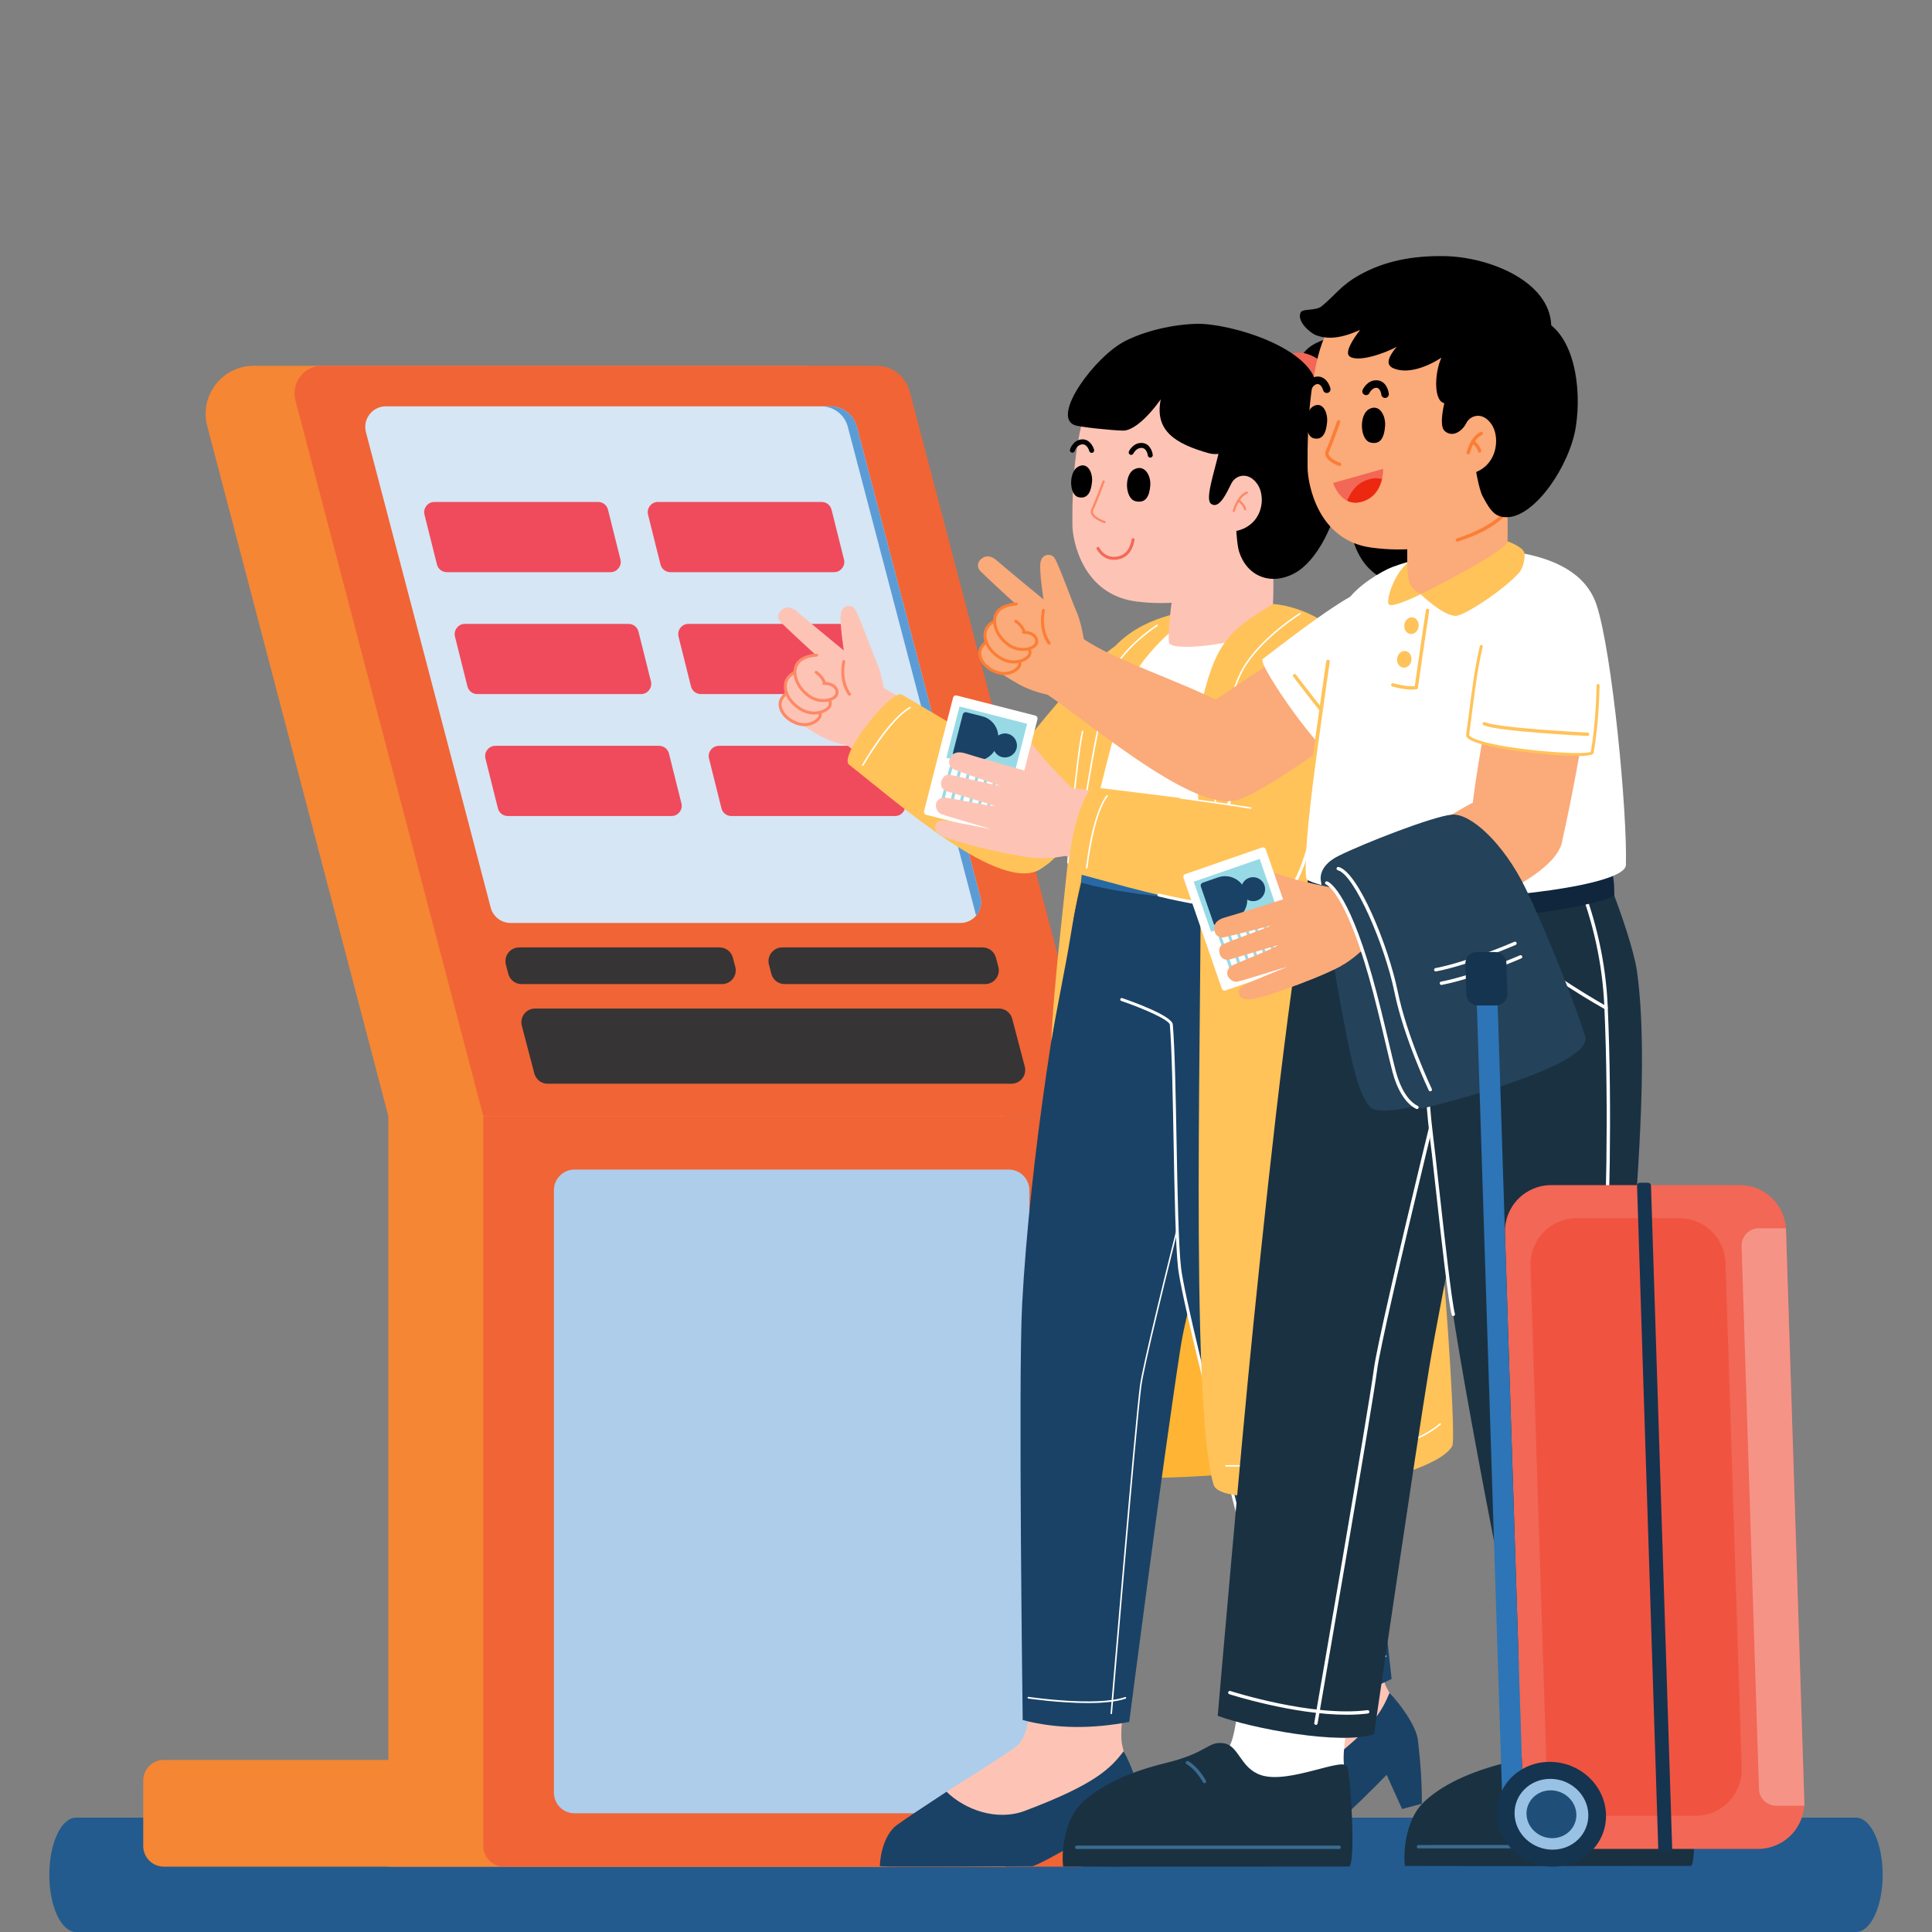 <?xml version="1.0" encoding="UTF-8"?>
<!DOCTYPE svg PUBLIC "-//W3C//DTD SVG 1.1//EN" "http://www.w3.org/Graphics/SVG/1.1/DTD/svg11.dtd">
<!-- Creator: CorelDRAW X8 -->
<svg xmlns="http://www.w3.org/2000/svg" xml:space="preserve" width="59.267mm" height="59.267mm" version="1.1" shape-rendering="geometricPrecision" text-rendering="geometricPrecision" image-rendering="optimizeQuality" fill-rule="evenodd" clip-rule="evenodd"
viewBox="0 0 290869 290869"
 xmlns:xlink="http://www.w3.org/1999/xlink">
 <rect x="0" y="0" width="290869" height="290869" fill="#808080" stroke="none"/>
 <g id="Layer_x0020_1">
  <g id="_2313255320720">
   <g>
    <path fill="#235B8E" d="M283446 282259c0,-2283 -423,-4472 -1177,-6086 -754,-1614 -1775,-2521 -2842,-2521 -31371,0 -236615,0 -267985,0 -1066,0 -2088,907 -2842,2521 -754,1614 -1177,3803 -1177,6086l0 3c0,2282 423,4472 1177,6086 754,1614 1776,2521 2842,2521 31370,0 236614,0 267985,0 1067,0 2088,-907 2842,-2521 754,-1614 1177,-3804 1177,-6086l0 -3z"/>
   </g>
   <g>
    <g>
     <polygon fill="#F58634" points="58470,164699 151304,164699 151304,281030 58470,281030 "/>
    </g>
    <g>
     <path fill="#F58634" d="M151303 264964l-126637 0c-1713,0 -3101,1388 -3101,3101 0,2840 0,7024 0,9864 0,1713 1388,3101 3101,3101 19702,0 126637,0 126637,0l0 -16066z"/>
    </g>
    <path fill="#F16436" d="M165599 168050l-92834 0 0 109879c0,822 327,1610 908,2193 582,580 1370,908 2193,908 14146,0 72486,0 86633,0 822,0 1611,-328 2192,-908 582,-583 908,-1371 908,-2193 0,-18156 0,-109879 0,-109879z"/>
    <g>
     <path fill="#AECDEB" d="M154970 179184c0,-1714 -1388,-3101 -3101,-3101 -11769,0 -53605,0 -65374,0 -1713,0 -3101,1387 -3101,3101 0,14571 0,76140 0,90711 0,1713 1388,3102 3101,3102 11769,0 53605,0 65374,0 1713,0 3101,-1389 3101,-3102 0,-14571 0,-76140 0,-90711z"/>
    </g>
    <g>
     <path fill="#F58634" d="M121653 55070l-83455 0c-2243,0 -4359,1040 -5728,2816 -1371,1776 -1839,4087 -1270,6256 7040,26825 27270,103908 27270,103908l92834 0 -29651 -112980z"/>
    </g>
    <g>
     <path fill="#F16436" d="M136961 58926c-597,-2272 -2650,-3856 -4999,-3856 -14801,0 -66610,0 -83488,0 -1282,0 -2491,595 -3274,1609 -783,1015 -1050,2336 -725,3575 5815,22159 28291,107796 28291,107796l92833 0 -28638 -109124z"/>
    </g>
    <g>
     <g>
      <path fill="#373435" d="M110337 144179c-238,-909 -1060,-1542 -1999,-1542 -5446,0 -23347,0 -30177,0 -641,0 -1245,297 -1636,805 -392,507 -525,1167 -363,1787 125,474 251,956 364,1387 239,909 1060,1543 2000,1543 5446,0 23347,0 30176,0 640,0 1245,-297 1636,-805 392,-507 526,-1167 363,-1787 -124,-475 -250,-956 -364,-1388z"/>
     </g>
     <g>
      <path fill="#373435" d="M149942 144179c-239,-909 -1060,-1542 -2000,-1542 -5446,0 -23347,0 -30176,0 -641,0 -1245,297 -1636,805 -392,507 -526,1167 -363,1787 124,474 250,956 364,1387 238,909 1060,1543 1999,1543 5446,0 23347,0 30177,0 639,0 1245,-297 1636,-805 392,-507 525,-1167 363,-1787 -125,-475 -251,-956 -364,-1388z"/>
     </g>
     <g>
      <path fill="#373435" d="M152394 153381c-238,-909 -1059,-1543 -1998,-1543 -9428,0 -57861,0 -69835,0 -641,0 -1246,297 -1638,804 -390,508 -525,1168 -362,1788 582,2219 1401,5340 1886,7186 238,909 1060,1543 1999,1543 9428,0 57861,0 69835,0 641,0 1245,-298 1637,-805 391,-507 525,-1167 362,-1787 -582,-2219 -1402,-5340 -1886,-7186z"/>
     </g>
    </g>
    <g>
     <g>
      <path fill="#D6E6F4" d="M129005 64258c-477,-1818 -2120,-3085 -3999,-3085 -11903,0 -53722,0 -66916,0 -961,0 -1868,445 -2455,1207 -587,760 -788,1751 -544,2680 3638,13863 15910,60622 18787,71585 357,1363 1590,2313 2999,2313 10696,0 54205,0 67713,0 961,0 1869,-446 2455,-1206 587,-762 788,-1752 544,-2681 -3558,-13559 -15376,-58589 -18584,-70813z"/>
     </g>
     <path fill="#5B9CD6" d="M125050 61173l-43 0 -1365 0c1879,0 3523,1267 3999,3085l19317 73603c30,-37 59,-73 88,-109 587,-762 787,-1752 543,-2681l-18584 -70813 -11 -43 -13 -42 -12 -42 -12 -42 -14 -42 -13 -41 -13 -42 -15 -41 -14 -40 -16 -41 -15 -41 -16 -39 -17 -40 -16 -39 -17 -41 -18 -39 -18 -39 -18 -39 -19 -38 -19 -38 -19 -38 -20 -38 -20 -38 -20 -37 -21 -37 -21 -36 -22 -38 -22 -36 -22 -36 -22 -35 -23 -36 -24 -36 -24 -35 -24 -34 -24 -34 -24 -34 -26 -34 -25 -34 -26 -33 -25 -34 -26 -32 -27 -32 -27 -32 -28 -33 -27 -32 -28 -30 -28 -31 -29 -32 -29 -30 -29 -30 -28 -30 -30 -30 -30 -29 -30 -28 -31 -28 -30 -29 -32 -28 -31 -27 -31 -28 -32 -27 -32 -27 -34 -25 -31 -26 -33 -26 -34 -26 -34 -25 -33 -24 -34 -25 -34 -24 -34 -23 -35 -24 -35 -22 -36 -23 -35 -23 -35 -21 -36 -22 -36 -21 -36 -21 -37 -20 -37 -20 -37 -20 -37 -19 -37 -20 -38 -19 -38 -17 -37 -19 -38 -16 -39 -18 -39 -16 -38 -17 -39 -15 -40 -17 -39 -14 -39 -16 -40 -13 -40 -15 -39 -13 -40 -14 -41 -12 -41 -12 -40 -13 -41 -11 -41 -12 -41 -10 -41 -10 -42 -11 -41 -9 -42 -9 -42 -9 -41 -8 -43 -8 -42 -7 -43 -8 -42 -6 -42 -6 -44 -5 -42 -5 -44 -6 -43 -4 -42 -3 -44 -4 -43 -3 -44 -3 -44 -2 -43 -1 -44 -1 -44 -1z"/>
    </g>
    <path fill="#EF4B5C" d="M65411 75570l24627 0c719,0 1326,474 1500,1171l1869 7477c119,478 22,939 -281,1327 -303,388 -727,595 -1219,595l-24627 0c-719,0 -1326,-474 -1500,-1171l-1870 -7477c-119,-478 -21,-939 282,-1327 302,-388 726,-595 1219,-595z"/>
    <path fill="#EF4B5C" d="M99067 75570l24627 0c719,0 1326,474 1500,1171l1869 7477c120,478 22,939 -281,1327 -303,388 -727,595 -1219,595l-24627 0c-719,0 -1326,-474 -1500,-1171l-1869 -7477c-120,-478 -22,-939 281,-1327 303,-388 727,-595 1219,-595z"/>
    <path fill="#EF4B5C" d="M70000 93928l24627 0c719,0 1326,474 1500,1171l1870 7477c119,478 21,939 -282,1327 -303,388 -727,595 -1219,595l-24627 0c-719,0 -1326,-474 -1500,-1172l-1869 -7477c-120,-477 -22,-938 281,-1326 303,-388 727,-595 1219,-595z"/>
    <path fill="#EF4B5C" d="M103656 93928l24628 0c719,0 1325,474 1499,1171l1870 7477c119,478 21,939 -281,1327 -303,388 -727,595 -1220,595l-24626 0c-719,0 -1327,-474 -1501,-1172l-1869 -7477c-119,-477 -22,-938 282,-1326 302,-388 726,-595 1218,-595z"/>
    <path fill="#EF4B5C" d="M74590 112286l24627 0c719,0 1326,474 1500,1171l1869 7477c120,478 22,939 -281,1327 -303,388 -727,594 -1219,594l-24627 0c-719,0 -1326,-473 -1501,-1171l-1869 -7477c-119,-477 -21,-938 282,-1326 302,-388 726,-595 1219,-595z"/>
    <path fill="#EF4B5C" d="M108246 112286l24627 0c719,0 1326,474 1500,1171l1870 7477c119,478 21,939 -282,1327 -303,388 -727,594 -1219,594l-24627 0c-719,0 -1326,-473 -1500,-1171l-1869 -7477c-120,-477 -22,-938 281,-1326 303,-388 727,-595 1219,-595z"/>
   </g>
   <g>
    <g>
     <path fill="#FFB533" d="M162718 222231c0,0 25875,2297 51436,-6078 -2642,-21950 -16725,-94937 -16725,-94937l-33606 -3360 -2835 24237 1730 80138z"/>
    </g>
    <g>
     <g>
      <path fill="#FDC4B5" d="M154961 117557c4304,2770 9523,8165 1680,13271 -5913,3848 -21774,-12889 -28989,-18544 -1638,-1285 3454,-9857 5018,-8953 4682,2708 16297,10369 22291,14226z"/>
     </g>
     <g>
      <path fill="#FFC359" d="M158072 129780c-2244,2303 -9768,743 -11000,-5000 -922,-4293 16291,-24973 21155,-27706 4120,-2314 10036,8445 8034,11307 -2513,3592 -13469,16554 -18189,21399z"/>
     </g>
     <g>
      <path fill="#FDC4B5" d="M133108 103871c0,0 -425,-2667 -1170,-4282 -517,-1119 -2516,-6720 -3227,-7875 -459,-749 -1919,-708 -2127,687 -199,1343 457,5534 457,5534 0,0 -5898,-4841 -6885,-5737 -996,-903 -1885,-1001 -2651,-198 -431,451 -492,1167 81,1724 1525,1480 4081,3847 5264,4916 -2748,2545 -5037,7788 -4669,8229 1296,1554 3350,2833 5243,3896 1853,1040 4229,1520 4229,1520l5455 -8414z"/>
     </g>
     <g>
      <path fill="#FD8967" fill-rule="nonzero" d="M127895 104747c-64,0 -127,-27 -172,-79 -63,-74 -1536,-1857 -916,-5121 23,-122 141,-203 263,-179 123,23 203,141 179,263 -577,3041 804,4729 818,4746 80,95 68,237 -27,317 -43,36 -94,53 -145,53z"/>
     </g>
     <g>
      <g>
       <g>
        <path fill="#FDC4B5" d="M119418 103815c0,0 -2269,822 -1941,2569 225,1192 1386,2207 2783,2599 1663,465 3110,-560 3216,-1252 106,-693 -731,-1383 -1975,-871 0,0 -756,-546 -1398,-998 -641,-452 -685,-2047 -685,-2047z"/>
        <path fill="#FD8967" fill-rule="nonzero" d="M121111 109328c-282,0 -587,-37 -912,-127 -1529,-428 -2712,-1543 -2944,-2775 -288,-1532 1238,-2517 2086,-2824 68,-25 144,-15 204,26 60,40 96,108 99,180 12,413 141,1553 590,1869 502,354 1074,765 1300,928 666,-240 1312,-184 1745,156 321,253 479,628 421,1004 -55,357 -367,751 -835,1053 -276,177 -906,510 -1754,510zm-1898 -5176l0 0c-559,276 -1736,1006 -1513,2190 201,1067 1254,2040 2621,2422 1127,316 1983,-123 2298,-327 426,-274 608,-570 634,-740 32,-213 -63,-430 -254,-580 -329,-258 -857,-276 -1412,-47 -72,29 -155,20 -219,-26 0,0 -755,-546 -1395,-996 -542,-383 -709,-1367 -760,-1896z"/>
       </g>
      </g>
      <g>
       <g>
        <path fill="#FDC4B5" d="M121084 100711c0,0 -2842,452 -2852,2572 -7,1447 1124,2898 2672,3671 1843,921 3769,47 4050,-739 280,-788 -544,-1785 -2117,-1466 0,0 -762,-811 -1412,-1484 -648,-675 -341,-2554 -341,-2554z"/>
        <path fill="#FD8967" fill-rule="nonzero" d="M122556 107575c-515,0 -1117,-103 -1752,-420 -1679,-839 -2803,-2395 -2796,-3873 10,-2285 3011,-2787 3041,-2792 71,-11 143,12 194,63 51,51 74,123 63,194 -80,493 -186,1876 281,2362 521,540 1114,1169 1330,1398 828,-137 1565,68 1989,557 309,356 406,814 259,1226 -140,394 -585,774 -1190,1017 -265,107 -774,268 -1419,268zm-1735 -6576l0 0c-694,181 -2358,772 -2365,2285 -6,1311 1019,2706 2548,3470 1266,632 2383,307 2804,137 473,-190 840,-485 935,-751 92,-258 27,-551 -175,-782 -338,-390 -968,-535 -1686,-389 -77,15 -155,-10 -208,-66 -1,-1 -762,-810 -1410,-1483 -555,-578 -506,-1818 -443,-2421z"/>
       </g>
      </g>
      <g>
       <path fill="#FDC4B5" d="M122936 98639c0,0 -2878,4 -3218,2097 -231,1429 661,3038 2070,4043 1677,1195 3716,631 4116,-102 399,-734 -261,-1848 -1864,-1777 0,0 -764,-840 -1164,-1685 1120,-1333 60,-2576 60,-2576z"/>
      </g>
      <g>
       <path fill="#FD8967" fill-rule="nonzero" d="M123930 105696c-622,0 -1449,-148 -2272,-735 -1528,-1089 -2397,-2802 -2161,-4261 365,-2254 3408,-2285 3438,-2285 0,0 1,0 1,0 124,0 224,100 224,223 0,124 -100,225 -224,225 -27,0 -2692,31 -2997,1909 -209,1295 586,2831 1979,3824 1151,821 2306,673 2748,571 497,-114 905,-349 1041,-597 130,-240 111,-539 -52,-800 -273,-437 -869,-680 -1605,-646 -124,10 -223,-85 -234,-204 -5,-65 18,-126 58,-171 -51,-208 -393,-821 -1129,-1353 -101,-72 -124,-212 -51,-313 73,-101 213,-123 313,-51 719,520 1215,1215 1306,1644 769,32 1401,342 1722,857 250,399 274,867 66,1251 -201,368 -699,674 -1334,820 -184,42 -476,92 -837,92z"/>
      </g>
     </g>
     <g>
      <path fill="#FFC359" d="M156100 116867c4306,2770 8384,8855 541,13961 -5913,3848 -21599,-10050 -28814,-15705 -1639,-1284 6393,-11466 7961,-10542 5289,3117 14319,8428 20312,12286z"/>
     </g>
     <g>
      <g>
       <path fill="white" fill-rule="nonzero" d="M156101 116979c-21,0 -42,-5 -60,-18 -2466,-1604 -9000,-5593 -9066,-5633 -53,-33 -70,-102 -37,-155 32,-54 101,-70 155,-38 65,40 6603,4031 9070,5637 52,34 67,104 33,156 -21,34 -58,51 -95,51z"/>
      </g>
      <g>
       <path fill="white" fill-rule="nonzero" d="M129885 115330c-19,0 -38,-5 -56,-15 -54,-31 -72,-100 -42,-154 163,-285 4019,-6992 7194,-8735 54,-30 123,-10 153,44 30,55 10,124 -44,153 -3120,1714 -7068,8581 -7107,8650 -21,36 -59,57 -98,57z"/>
      </g>
     </g>
    </g>
    <g>
     <g>
      <path fill="#FDC4B5" d="M154899 258338c0,0 -232,3449 -2054,4729 -3469,2437 -9426,6051 -10340,6685 -4047,2808 -7798,6182 -7411,8816 283,1925 31895,-3006 35331,-6912 383,-2457 -809,-5978 -1475,-8911 -331,-1457 31,-4184 31,-4184l-14082 -223z"/>
     </g>
     <g>
      <g>
       <path fill="#1A4266" d="M169167 263661c-1889,2424 -3970,4866 -14874,8967 -4255,1601 -9053,-194 -11788,-2877 -2676,1747 -6398,4223 -7455,4997 -1857,1357 -2542,4391 -2587,6214 -3,152 22627,4 22927,0 1086,-18 15268,-8332 16078,-9254 359,-2297 -1298,-6283 -2301,-8047z"/>
      </g>
      <g>
       <path fill="#1A4266" d="M171469 271709c-506,3517 -1089,6403 -1877,9322l-3080 0 -1149 -6941 6106 -2381z"/>
      </g>
     </g>
     <g>
      <path fill="#1A4266" d="M162927 132136c-3470,14675 -7876,42433 -9041,64223 -601,11235 85,62598 85,62598 5246,1386 10570,1307 16041,284 0,0 4917,-38179 7706,-56240 1725,-11176 9900,-32819 12679,-43407 2584,-9848 597,-25761 597,-25761 0,0 -22311,-2010 -28067,-1697z"/>
     </g>
     <g>
      <g>
       <path fill="white" fill-rule="nonzero" d="M167306 258070c-3,0 -6,0 -9,0 -62,-5 -108,-60 -103,-122 37,-436 3664,-43712 4432,-49379 783,-5782 13282,-54513 16138,-64023 18,-60 81,-93 140,-76 60,19 94,81 76,141 -2855,9506 -15349,58212 -16130,63988 -768,5661 -4394,48931 -4431,49368 -5,59 -54,103 -113,103z"/>
      </g>
      <g>
       <path fill="white" fill-rule="nonzero" d="M163770 256401c-4326,0 -8891,-674 -8959,-684 -69,-11 -116,-75 -105,-143 10,-68 73,-113 142,-105 102,15 10221,1508 14536,31 65,-22 136,12 159,78 22,66 -13,137 -78,159 -1452,497 -3544,664 -5695,664z"/>
      </g>
     </g>
    </g>
    <g>
     <g>
      <path fill="#FDC4B5" d="M194036 253401c0,0 662,3393 -771,5098 -2727,3246 -7556,8268 -8276,9116 -3190,3753 -5949,7978 -4898,10424 767,1788 30053,-11097 32371,-15755 -261,-2472 -2318,-5569 -3715,-8232 -694,-1323 -1044,-4053 -1044,-4053l-13667 3402z"/>
     </g>
     <g>
      <g>
       <path fill="#1A4266" d="M209193 254881c-1203,2828 -2588,5723 -12072,12486 -3702,2640 -8799,2138 -12132,247 -2138,2376 -5099,5724 -5922,6744 -1445,1789 -1329,4896 -905,6670 36,148 21870,-5807 22159,-5888 1045,-297 12616,-11974 13162,-13073 -244,-2312 -2868,-5738 -4290,-7186z"/>
      </g>
      <g>
       <path fill="#1A4266" d="M213484 262068c414,3529 591,6468 580,9491l-2977 791 -2892 -6413 5289 -3869z"/>
      </g>
     </g>
     <g>
      <path fill="#1A4266" d="M176424 132103c-153,17012 -409,44913 1165,58788 1268,11180 16149,65445 16149,65445 5427,-8 11339,-1279 15775,-3570 0,0 -4172,-38739 -7887,-61525 -531,-6440 4944,-30734 5210,-41677 254,-10373 -4184,-18307 -4184,-18307 0,0 -20631,-123 -26228,846z"/>
     </g>
     <g>
      <g>
       <path fill="white" fill-rule="nonzero" d="M207076 252417c-54,0 -102,-39 -111,-94 -98,-569 -9804,-56934 -10518,-62608 -206,-1634 448,-5160 1353,-10040 2277,-12288 6089,-32854 1069,-50622 -17,-60 18,-123 78,-140 60,-17 122,19 139,78 5034,17819 1216,38418 -1065,50725 -901,4860 -1551,8372 -1350,9971 712,5668 10418,62029 10516,62598 11,61 -31,119 -92,130 -6,1 -13,2 -19,2z"/>
      </g>
      <g>
       <path fill="white" fill-rule="nonzero" d="M193384 255267c-100,0 -191,-67 -217,-167 -150,-565 -14917,-56520 -15802,-64181 -386,-3347 -533,-11256 -674,-18904 -128,-6909 -261,-14054 -569,-17738 -59,-699 -3768,-2372 -7319,-3585 -117,-41 -180,-168 -140,-286 40,-117 168,-179 285,-139 1253,428 7508,2632 7621,3972 310,3700 443,10852 570,17768 142,7638 288,15535 672,18860 882,7630 15641,63554 15789,64118 32,120 -39,243 -159,274 -19,6 -38,8 -57,8z"/>
      </g>
      <g>
       <path fill="white" fill-rule="nonzero" d="M194477 253184c-63,0 -117,-47 -125,-111 -7,-69 43,-131 111,-138 102,-12 10265,-1167 14056,-3703 58,-39 136,-23 174,34 38,58 23,135 -34,174 -3842,2570 -14065,3732 -14168,3744 -5,0 -10,0 -14,0z"/>
      </g>
     </g>
    </g>
    <g>
     <g>
      <path fill="#2869A3" d="M201257 127244c0,0 -9967,1866 -17347,2272 -7380,407 -20787,-1535 -20787,-1535l-368 4898c0,0 8549,2568 20579,2381 9907,-153 18081,-2746 19358,-3890l-1435 -4126z"/>
     </g>
     <path fill="white" d="M186513 91020c9451,-693 13138,3943 13397,6289 636,5759 3023,22417 2782,29935 -95,2977 -10655,4731 -21963,4422 -8785,-240 -17578,-1986 -17763,-2829 -643,-2930 109,-11171 613,-16040 628,-6072 1245,-10755 3922,-14644 1482,-2154 5263,-4262 6742,-4790 3149,-1128 7262,-1975 12270,-2343z"/>
    </g>
    <g>
     <path fill="#FFC359" d="M180590 91726c0,0 -6257,4019 -9647,9515 -1977,3204 -7207,23604 -9735,39485 -750,4716 -2267,11852 -2923,16054 275,-8101 2215,-23726 2797,-30237 578,-6471 1743,-21369 4945,-26790 3525,-5966 10250,-7437 14563,-8027z"/>
     <g>
      <path fill="white" fill-rule="nonzero" d="M160776 130004c-3,0 -6,0 -9,0 -62,-5 -108,-60 -104,-122 13,-154 1237,-15471 2215,-19782 14,-61 75,-99 135,-85 60,13 99,74 85,135 -975,4295 -2198,19596 -2210,19750 -4,59 -54,104 -112,104z"/>
      <path fill="white" fill-rule="nonzero" d="M162404 126981c-6,0 -11,-1 -17,-2 -61,-9 -104,-66 -95,-128 135,-943 3337,-23135 5576,-26676 2240,-3543 6246,-6099 6286,-6125 53,-33 122,-18 155,35 34,53 18,123 -34,156 -40,25 -4004,2556 -6216,6054 -2214,3501 -5511,26358 -5544,26588 -8,57 -56,98 -111,98z"/>
     </g>
    </g>
    <g>
     <g>
      <g>
       <path fill="#FDC4B5" d="M176557 89418c0,0 -747,5139 -575,7267 120,1480 9394,321 11826,-879 2358,-1163 3635,-2288 3786,-4019 219,-2489 70,-7083 70,-7083l-15107 4714z"/>
      </g>
      <g>
       <path fill="#FDC4B5" d="M162832 63893c-777,3320 -1456,7664 -1377,15163 25,2368 1545,10452 9599,11496 5360,694 9973,-177 14980,-1725 7358,-2275 7946,-4513 8891,-9726 1320,-7282 1566,-23399 -7996,-25455 -14351,-3086 -21726,129 -24097,10247z"/>
      </g>
     </g>
     <g>
      <g>
       <path fill="#FD8967" fill-rule="nonzero" d="M166302 78774c-18,0 -36,-3 -54,-9 -65,-22 -1614,-546 -1965,-1378 -105,-248 -98,-497 19,-741 499,-1036 1682,-4198 1694,-4229 32,-88 130,-131 217,-100 87,33 132,130 99,218 -48,130 -1199,3208 -1705,4257 -75,155 -79,307 -13,464 242,573 1353,1052 1761,1189 89,29 137,125 107,213 -23,71 -90,116 -160,116z"/>
      </g>
      <g>
       <g>
        <path fill="#000001" fill-rule="nonzero" d="M173176 68896c-188,0 -351,-142 -372,-334 -6,-43 -137,-1076 -900,-1125 -828,-52 -1258,828 -1262,837 -89,187 -313,267 -500,178 -188,-89 -268,-313 -179,-500 26,-56 654,-1349 1989,-1264 1113,71 1532,1202 1598,1791 23,206 -126,392 -332,415 -14,1 -28,2 -42,2z"/>
       </g>
       <g>
        <path fill="#000001" fill-rule="nonzero" d="M164354 68184c-166,0 -319,-112 -363,-281 -11,-41 -291,-1057 -1059,-1001 -827,55 -1122,979 -1125,988 -61,198 -272,310 -469,248 -198,-61 -310,-271 -248,-470 18,-58 456,-1426 1792,-1516 1101,-71 1686,989 1836,1561 52,201 -68,406 -269,459 -31,8 -63,12 -95,12z"/>
       </g>
      </g>
      <g>
       <g>
        <path fill="#000001" d="M173181 73052c100,-1436 -835,-3195 -2408,-2399 -1574,797 -1406,4402 158,4798 1564,395 2135,-756 2250,-2399z"/>
       </g>
       <g>
        <path fill="#000001" d="M164411 72505c121,-1373 -682,-3031 -2110,-2237 -1428,795 -1353,4232 42,4575 1394,344 1930,-768 2068,-2338z"/>
       </g>
      </g>
      <g>
       <path fill="#F46957" fill-rule="nonzero" d="M167704 84287c-1794,0 -2591,-1609 -2600,-1627 -53,-112 -7,-246 105,-299 111,-55 245,-8 300,104 33,68 833,1662 2695,1326 1181,-212 1910,-1078 2165,-2575 21,-122 136,-204 259,-183 122,20 205,136 184,258 -287,1679 -1161,2697 -2529,2943 -203,36 -396,53 -579,53z"/>
      </g>
     </g>
     <g>
      <g>
       <path fill="#000001" d="M195772 54166c205,-761 1089,-2667 5314,-3442 4044,-741 7847,-758 12336,2363 2775,1930 5272,5949 4112,11986 -959,4987 -3450,8737 -4621,12133 -1664,4828 1545,9367 275,10904 -615,746 -4492,101 -7123,-2572 -2092,-2126 -3177,-5823 -2773,-9065 449,-3611 63,-10975 -1474,-11597l-6046 -10710z"/>
      </g>
      <g>
       <path fill="#F26756" d="M193880 53522c0,0 2366,-1712 5939,1660 3572,3373 5059,11548 1186,13181l-7125 -14841z"/>
      </g>
      <g>
       <path fill="#000001" d="M188468 57880c-2431,1602 -4260,7282 -4959,10198 -856,3572 -2089,7147 -1163,7785 1326,914 2494,-2106 3060,-3079 609,-1047 449,8066 1139,10257 1164,3700 4749,5198 8352,3261 3426,-1842 6207,-7519 7127,-13098 920,-5580 -205,-13284 -5132,-15418 -4207,-1821 -5567,-1789 -8424,94z"/>
      </g>
      <path fill="#000001" d="M182017 68243c4532,1276 16346,-7984 16287,-9622 -228,-6278 -13337,-9998 -18154,-9869 -3510,93 -7684,1024 -10772,2602 -4524,2309 -11058,11195 -7659,12625 760,320 5663,818 7367,851 1251,23 3302,-1416 5669,-4706 -964,4747 2215,6699 7262,8119z"/>
     </g>
     <g>
      <g>
       <path fill="#FDC4B5" d="M185406 72784c510,-1186 2484,-1911 3885,88 1516,2164 696,7153 -4624,7232 0,0 177,-6015 739,-7320z"/>
      </g>
      <g>
       <g>
        <path fill="#FD8967" fill-rule="nonzero" d="M185758 77098c-13,0 -27,-2 -41,-5 -90,-22 -146,-114 -123,-205 22,-92 572,-2262 2067,-2886 86,-36 185,5 221,91 36,86 -5,186 -91,221 -1339,559 -1864,2634 -1869,2655 -19,77 -88,129 -164,129z"/>
       </g>
       <path fill="#FD8967" fill-rule="nonzero" d="M187466 76842c-77,0 -147,-53 -165,-131 -155,-671 -942,-1229 -950,-1234 -76,-54 -95,-159 -42,-236 53,-76 158,-95 236,-41 36,25 901,636 1086,1435 21,91 -36,181 -127,203 -13,2 -26,4 -38,4z"/>
      </g>
     </g>
    </g>
    <g>
     <path fill="#FFC359" d="M191669 90925c-6625,4035 -8787,5631 -11079,16328 -933,4351 2,14126 130,21189 354,19381 -1701,82914 1993,95099 1344,4432 32870,-246 35928,-5843 974,-1786 -4000,-69335 -8426,-77270 -4426,-7934 -6402,-11468 -6743,-13340 -343,-1871 1060,-22745 -662,-29189 -970,-3628 -6516,-6574 -11141,-6974z"/>
     <g>
      <path fill="white" fill-rule="nonzero" d="M182276 129682c-2,0 -5,-1 -8,-1 -61,-4 -109,-58 -104,-119 4,-68 459,-6718 837,-10566 421,-4290 1406,-14337 4408,-18959 2877,-4429 8222,-7724 8275,-7757 53,-32 123,-15 155,38 33,53 16,122 -37,155 -53,32 -5355,3302 -8204,7687 -2972,4576 -3954,14584 -4373,18857 -377,3846 -832,10493 -836,10560 -4,59 -54,105 -113,105z"/>
      <g>
       <path fill="white" fill-rule="nonzero" d="M189837 136678c-56,0 -105,-42 -112,-99 -7,-62 37,-118 99,-125 64,-7 6388,-769 10471,-3337 53,-33 122,-17 155,35 34,53 17,122 -35,155 -4127,2596 -10501,3363 -10565,3371 -4,0 -9,0 -13,0z"/>
       <g>
        <path fill="white" fill-rule="nonzero" d="M190485 138356c-57,0 -106,-42 -112,-100 -7,-61 37,-118 99,-124 63,-8 6387,-770 10471,-3338 53,-33 121,-17 155,35 33,53 17,122 -36,156 -4126,2596 -10500,3363 -10564,3370 -5,1 -9,1 -13,1z"/>
       </g>
      </g>
      <path fill="white" fill-rule="nonzero" d="M185579 220807c-625,0 -984,-6 -1012,-7 -63,-1 -112,-53 -111,-114 2,-63 59,-119 115,-111 245,7 24518,433 32181,-6277 47,-41 118,-36 159,11 41,47 36,118 -11,159 -6824,5975 -26613,6339 -31321,6339z"/>
     </g>
    </g>
    <g>
     <g>
      <path fill="#FDC4B5" d="M187523 122743c5054,812 11998,3661 6859,11483 -3873,5896 -25114,-3078 -33992,-5367 -2015,-520 -786,-10414 1008,-10212 5375,604 19087,2965 26125,4096z"/>
     </g>
     <g>
      <path fill="#FFC359" d="M195049 133119c-1132,3011 -9302,4692 -11858,-596 -1318,-2727 5760,-26878 9377,-33627 1231,-2297 5040,-2689 7916,-1273 4290,2113 3192,6589 2874,8174 -862,4298 -5926,20991 -8309,27322z"/>
     </g>
     <g>
      <path fill="white" fill-rule="nonzero" d="M184957 121383c-19,0 -39,-2 -58,-8 -120,-32 -191,-154 -159,-274 126,-473 3105,-11622 4461,-14615 51,-113 184,-163 297,-112 113,51 163,184 112,297 -1340,2960 -4406,14430 -4437,14545 -26,101 -117,167 -216,167z"/>
     </g>
     <g>
      <path fill="#FDC4B5" d="M161399 118647c0,0 -3249,-3209 -4451,-4670 -2010,-2435 -2719,-3613 -3833,-4387 -722,-501 -2043,121 -1674,1482 356,1311 2637,4888 2637,4888 0,0 -7344,-2071 -8607,-2497 -1274,-427 -2128,-161 -2509,882 -213,586 18,1266 767,1547 1990,745 5347,1900 6859,2405 -1154,-126 -6467,-1477 -7663,-1648 -627,-90 -1063,436 -1212,1009 -99,381 -110,1097 811,1467 181,72 7473,2217 7281,2215 -1186,0 -5962,-1059 -7383,-1251 -735,-99 -1344,270 -1502,935 -76,328 50,1257 792,1539 1363,515 6502,1903 7418,2280 -1252,-302 -6017,-1245 -7092,-1296 -871,-42 -1202,468 -1232,937 -37,591 431,1073 1192,1414 1474,657 3698,1209 5532,1670 1860,468 5611,1320 8379,1595 2114,211 4483,-303 4483,-303l1007 -10213z"/>
     </g>
     <g>
      <g>
       <path fill="white" d="M156196 108265c29,-112 11,-231 -46,-330 -60,-98 -155,-170 -267,-198 -1931,-494 -9932,-2540 -11863,-3033 -112,-29 -230,-12 -329,46 -100,59 -171,155 -199,266 -623,2435 -3755,14687 -4378,17121 -28,113 -12,231 47,329 59,100 154,172 266,201 1931,493 9932,2539 11863,3033 112,28 230,11 330,-48 98,-58 170,-154 199,-267 622,-2434 3755,-14685 4377,-17120z"/>
      </g>
      <g>
       <g>
        <path fill="#97DAE6" fill-rule="nonzero" d="M149651 123914c-19,0 -37,-3 -56,-8 -120,-30 -193,-153 -162,-273l1550 -6059c30,-121 152,-193 272,-162 121,30 193,153 162,273l-1549 6060c-26,101 -117,169 -217,169z"/>
       </g>
       <g>
        <path fill="#97DAE6" fill-rule="nonzero" d="M148313 123572c-18,0 -38,-3 -56,-8 -120,-30 -193,-153 -162,-273l1550 -6059c30,-121 152,-193 273,-162 120,30 192,152 162,273l-1550 6059c-26,102 -117,170 -217,170z"/>
       </g>
       <g>
        <path fill="#97DAE6" fill-rule="nonzero" d="M146974 123229c-18,0 -36,-2 -55,-7 -120,-31 -193,-153 -162,-273l1549 -6059c31,-121 153,-193 273,-162 120,30 193,152 162,272l-1549 6060c-26,102 -117,169 -218,169z"/>
       </g>
       <g>
        <path fill="#97DAE6" fill-rule="nonzero" d="M145636 122887c-19,0 -38,-3 -56,-7 -120,-31 -193,-153 -162,-273l1550 -6060c30,-120 152,-192 272,-162 121,31 193,153 162,273l-1549 6060c-26,101 -117,169 -217,169z"/>
       </g>
       <g>
        <path fill="#97DAE6" fill-rule="nonzero" d="M144298 122545c-19,0 -38,-3 -56,-8 -121,-30 -193,-152 -162,-272l1549 -6060c31,-120 153,-192 273,-162 120,31 193,153 162,273l-1549 6060c-26,101 -118,169 -217,169z"/>
       </g>
       <g>
        <path fill="#97DAE6" fill-rule="nonzero" d="M142959 122202c-18,0 -37,-2 -56,-7 -120,-31 -192,-153 -161,-272l1549 -6060c31,-120 153,-193 273,-162 120,30 193,153 162,273l-1549 6059c-26,102 -118,169 -218,169z"/>
       </g>
       <g>
        <path fill="#97DAE6" fill-rule="nonzero" d="M141620 121860c-18,0 -37,-2 -55,-7 -121,-31 -193,-153 -162,-273l1549 -6060c31,-120 153,-193 273,-162 120,31 193,153 162,273l-1550 6060c-26,101 -116,169 -217,169z"/>
       </g>
      </g>
      <g>
       <polygon fill="#97DAE6" points="144456,106366 154638,108969 152664,116693 142481,114089 "/>
      </g>
      <g>
       <g>
        <path fill="#1A4266" d="M153050 112677c247,-966 -336,-1950 -1302,-2197 -967,-247 -1950,336 -2198,1303 -246,966 337,1949 1303,2196 966,248 1949,-335 2197,-1302z"/>
       </g>
       <path fill="#1A4266" d="M147885 107842c1717,439 2753,2187 2314,3904 -32,126 -64,253 -97,380 -439,1717 -2187,2753 -3905,2314 -555,-142 -2033,-520 -2377,-608 -118,-30 -219,-106 -281,-211 -62,-104 -80,-229 -50,-347 308,-1201 1153,-4508 1460,-5710 30,-118 106,-219 210,-280 105,-62 230,-80 348,-50 344,88 1823,466 2378,608z"/>
      </g>
     </g>
     <g>
      <path fill="#FDC4B5" d="M155909 129163c244,25 813,-12233 813,-12233l-2644 -970c0,0 -7344,-2071 -8607,-2497 -1274,-427 -2128,-161 -2509,882 -213,586 18,1266 767,1547 1990,745 5347,1900 6859,2405 -1154,-126 -6467,-1477 -7663,-1648 -627,-90 -1063,436 -1212,1009 -99,381 -110,1097 811,1467 181,72 7473,2217 7281,2215 -1186,0 -5962,-1059 -7383,-1251 -735,-99 -1344,270 -1502,935 -76,328 50,1257 792,1539 1363,515 6502,1903 7418,2280 -1252,-302 -6017,-1245 -7092,-1296 -871,-42 -1202,468 -1232,937 -37,591 431,1073 1192,1414 1474,657 3698,1209 5532,1670 1860,468 5611,1320 8379,1595z"/>
     </g>
     <g>
      <path fill="#FFC359" d="M188290 121653c5055,812 11231,4751 6092,12573 -3873,5896 -23816,-547 -32693,-2835 -2016,-520 1260,-13068 3067,-12850 6095,735 16496,1981 23534,3112z"/>
     </g>
     <g>
      <g>
       <path fill="white" fill-rule="nonzero" d="M188292 121765c-7,0 -13,0 -19,-1 -2901,-481 -10487,-1517 -10564,-1527 -61,-9 -104,-65 -96,-127 9,-62 65,-104 127,-96 76,10 7665,1046 10570,1528 61,10 103,68 93,129 -10,56 -57,94 -111,94z"/>
      </g>
      <g>
       <path fill="white" fill-rule="nonzero" d="M163612 130764c-4,0 -8,0 -11,-1 -63,-6 -107,-62 -101,-124 35,-326 879,-8016 3089,-10886 38,-49 108,-59 157,-20 50,37 59,108 21,158 -2171,2819 -3034,10693 -3043,10772 -6,58 -55,101 -112,101z"/>
      </g>
     </g>
     <g>
      <path fill="white" fill-rule="nonzero" d="M187588 136914c-5360,0 -12774,-1851 -13169,-1951 -120,-30 -193,-153 -163,-272 31,-121 154,-193 273,-163 122,31 12229,3053 16644,1479 3426,-1222 4705,-5475 5732,-8893 72,-237 142,-470 212,-699 1091,-3578 4745,-15664 4782,-15786 36,-119 162,-185 279,-150 119,36 186,161 150,280 -36,121 -3690,12209 -4782,15787 -69,228 -140,461 -211,698 -1056,3514 -2372,7888 -6011,9186 -972,347 -2278,484 -3736,484z"/>
     </g>
    </g>
   </g>
   <g>
    <g>
     <g>
      <path fill="#FBAA79" d="M184469 106091c4549,2469 10274,7583 3028,13675 -5462,4589 -22584,-10351 -30314,-15543 -1755,-1180 4382,-9140 5881,-8080 4649,3288 15070,6511 21405,9948z"/>
     </g>
     <g>
      <path fill="#FBAA79" d="M163169 96177c0,0 -426,-2667 -1171,-4282 -517,-1119 -2516,-6720 -3226,-7875 -460,-749 -1920,-708 -2128,687 -199,1343 457,5535 457,5535 0,0 -5898,-4842 -6885,-5738 -995,-903 -1885,-1001 -2651,-198 -431,451 -492,1167 82,1724 1525,1481 4081,3848 5263,4916 -2748,2545 -5037,7788 -4668,8229 1296,1554 3349,2834 5243,3896 1852,1041 4229,1520 4229,1520l5455 -8414z"/>
     </g>
     <g>
      <path fill="#FB7E36" fill-rule="nonzero" d="M157956 97054c52,0 104,-17 146,-53 95,-81 106,-223 26,-317 -14,-17 -1394,-1705 -817,-4746 23,-122 -57,-240 -179,-263 -125,-24 -240,57 -263,179 -620,3264 852,5047 916,5121 44,52 107,79 171,79z"/>
     </g>
     <g>
      <g>
       <g>
        <path fill="#FBAA79" d="M149479 96121c0,0 -2269,823 -1941,2570 225,1192 1386,2207 2783,2598 1663,466 3111,-559 3217,-1251 106,-693 -732,-1383 -1976,-871 0,0 -756,-546 -1398,-998 -640,-452 -685,-2048 -685,-2048z"/>
        <path fill="#FB7E36" fill-rule="nonzero" d="M151172 101635c849,0 1478,-333 1754,-510 468,-303 780,-696 835,-1053 58,-376 -100,-752 -422,-1005 -433,-340 -1077,-395 -1744,-155 -226,-163 -798,-574 -1300,-928 -449,-316 -578,-1456 -590,-1869 -2,-73 -39,-140 -99,-181 -60,-40 -136,-50 -204,-25 -847,307 -2374,1292 -2086,2824 232,1232 1415,2347 2944,2774 325,91 630,128 912,128zm1218 -2418l0 0c263,0 495,69 670,207 191,150 286,367 254,580 -26,170 -208,466 -633,740 -316,204 -1172,643 -2299,327 -1367,-382 -2420,-1355 -2621,-2422 -223,-1184 955,-1915 1514,-2190 51,528 218,1513 759,1895 640,451 1395,996 1396,997 63,45 146,55 219,26 259,-107 511,-160 741,-160z"/>
       </g>
      </g>
      <g>
       <g>
        <path fill="#FBAA79" d="M151146 93018c0,0 -2843,452 -2853,2571 -6,1448 1124,2899 2672,3672 1843,921 3770,47 4050,-739 281,-788 -544,-1786 -2117,-1466 0,0 -762,-811 -1412,-1484 -648,-675 -340,-2554 -340,-2554z"/>
        <path fill="#FB7E36" fill-rule="nonzero" d="M152617 99882c645,0 1154,-161 1419,-268 605,-243 1050,-623 1190,-1017 147,-413 50,-871 -258,-1226 -424,-490 -1163,-694 -1990,-558 -216,-228 -809,-857 -1330,-1397 -469,-487 -362,-1870 -281,-2362 11,-71 -12,-143 -62,-194 -51,-51 -123,-75 -194,-63 -31,5 -3031,507 -3042,2791 -7,1478 1117,3035 2796,3873 635,318 1238,421 1752,421zm856 -2662l0 0c491,0 905,154 1156,444 201,232 267,525 175,783 -95,266 -462,561 -935,751 -421,169 -1539,495 -2803,-137 -1530,-765 -2554,-2159 -2549,-3471 7,-1513 1671,-2103 2365,-2284 -62,603 -112,1843 443,2421 648,673 1410,1482 1410,1482 54,57 133,82 208,66 184,-37 361,-55 530,-55z"/>
       </g>
      </g>
      <g>
       <path fill="#FBAA79" d="M152997 90946c0,0 -2878,4 -3218,2097 -230,1428 661,3038 2070,4042 1677,1196 3717,632 4116,-101 399,-734 -261,-1848 -1864,-1777 0,0 -764,-840 -1164,-1686 1120,-1333 60,-2575 60,-2575z"/>
      </g>
      <g>
       <path fill="#FB7E36" fill-rule="nonzero" d="M153992 98002c360,0 652,-49 836,-91 635,-147 1134,-453 1334,-820 209,-384 184,-852 -65,-1251 -321,-515 -954,-825 -1723,-857 -90,-429 -587,-1124 -1306,-1644 -100,-72 -241,-49 -313,51 -72,100 -50,241 51,313 736,532 1078,1145 1130,1353 -41,45 -64,106 -58,171 11,119 109,208 233,204 731,-35 1332,209 1605,646 163,261 183,560 52,800 -135,248 -544,482 -1041,597 -441,101 -1596,250 -2748,-571 -1392,-993 -2188,-2529 -1978,-3825 304,-1878 2970,-1908 2997,-1908 123,0 224,-101 223,-225 0,-123 -101,-223 -224,-223l0 0c-31,0 -3073,30 -3439,2285 -236,1460 633,3172 2161,4261 823,587 1650,734 2273,734z"/>
      </g>
     </g>
     <g>
      <path fill="#FBAA79" d="M178432 108598c-2642,1959 2604,13627 8420,11656 4406,-1493 24020,-15310 26825,-19997 2204,-3684 -6798,-9777 -9996,-8122 -4014,2077 -19692,12344 -25249,16463z"/>
     </g>
     <g>
      <path fill="white" d="M190097 99229c-899,692 9784,16003 11407,14912 5925,-3982 14281,-11923 15563,-15609 1537,-4419 -8162,-10734 -11612,-9704 -2957,884 -10582,6723 -15358,10401z"/>
     </g>
     <g>
      <path fill="#FFC359" fill-rule="nonzero" d="M202159 110912c68,0 136,-27 186,-81 95,-102 90,-263 -13,-359 -1656,-1548 -7164,-8827 -7220,-8900 -84,-112 -243,-134 -356,-49 -111,84 -134,244 -49,356 227,300 5590,7386 7279,8964 49,46 111,69 173,69z"/>
     </g>
    </g>
    <g>
     <g>
      <g>
       <path fill="white" d="M186238 258001c-137,1305 -610,4675 -1518,5386 -1112,873 -4196,2232 -7391,3051 -8907,2284 -16693,7220 -16008,13186 65,571 40026,47 41463,-269 397,-2682 -1,-9571 -424,-13362 -196,-1749 52,-3116 241,-5137 65,-695 -16300,-3459 -16363,-2855z"/>
      </g>
      <g>
       <path fill="#1A3142" d="M184176 262443c-2393,-304 -2249,1422 -8671,2984 -5631,1369 -10154,3491 -12823,6211 -2226,2270 -2935,6662 -2624,9376 5,32 43038,9 43061,0 963,-384 333,-12285 -245,-14965 -372,-1720 -8736,2616 -13013,1204 -3176,-1047 -3315,-4508 -5685,-4810z"/>
      </g>
      <g>
       <path fill="#3B6B90" fill-rule="nonzero" d="M162104 278372l39513 0c140,0 254,-113 254,-254 0,-140 -114,-254 -254,-254l-39513 0c-140,0 -254,114 -254,254 0,141 114,254 254,254z"/>
      </g>
      <g>
       <path fill="#3B6B90" fill-rule="nonzero" d="M181333 268466c40,0 81,-10 119,-30 124,-66 171,-219 106,-343 -44,-82 -1085,-2028 -2663,-2938 -121,-71 -277,-29 -346,92 -70,122 -29,277 92,347 1453,838 2458,2717 2468,2736 45,86 134,136 224,136z"/>
      </g>
     </g>
     <g>
      <path fill="#1A3142" d="M198324 126006c-3453,15377 -6785,45502 -9628,73427 -1974,19374 -5363,58892 -5363,58892 5157,1903 18508,4451 23532,2753 0,0 6342,-43209 8302,-55132 1765,-10736 7738,-40073 10504,-51168 2573,-10318 595,-26993 595,-26993 0,0 -22211,-2107 -27942,-1779z"/>
     </g>
     <g>
      <g>
       <path fill="white" fill-rule="nonzero" d="M198117 259685c121,0 229,-87 250,-211 82,-473 8216,-47390 8981,-53331 778,-6047 13212,-57069 16054,-67029 38,-135 -40,-275 -175,-314 -135,-38 -275,40 -313,175 -2844,9968 -15290,61044 -16069,67104 -764,5929 -8896,52835 -8978,53309 -24,138 69,269 206,293 15,3 30,4 44,4z"/>
      </g>
      <g>
       <path fill="white" fill-rule="nonzero" d="M202760 258160c1098,0 2168,-57 3183,-186 139,-18 238,-145 220,-285 -18,-138 -144,-236 -284,-219 -8343,1061 -20525,-2845 -20647,-2885 -132,-43 -276,31 -319,164 -44,133 30,276 163,319 108,36 9637,3092 17684,3092z"/>
      </g>
     </g>
    </g>
    <g>
     <g>
      <g>
       <path fill="white" d="M236933 257974c312,1791 139,4597 -769,5309 -1112,873 -4195,2233 -7390,3055 -8906,2289 -16688,7229 -16000,13195 65,571 40026,25 41463,-292 395,-2682 -7,-9572 -432,-13361 -197,-1750 -417,-4713 -1239,-7403 -204,-669 -15736,-1102 -15633,-503z"/>
      </g>
      <g>
       <path fill="#1A3142" d="M235619 262339c-2392,-303 -2248,1423 -8669,2989 -5630,1373 -10152,3496 -12819,6218 -2226,2271 -2932,6664 -2619,9377 4,32 43037,9 43060,0 963,-385 327,-12308 -253,-14988 -372,-1721 -8735,2621 -13012,1211 -3176,-1045 -3317,-4506 -5688,-4807z"/>
      </g>
      <g>
       <path fill="#3B6B90" fill-rule="nonzero" d="M213556 278281c0,0 0,0 1,0l39512 -21c141,-1 254,-114 254,-255 0,-140 -114,-253 -254,-253 0,0 0,0 0,0l-39513 21c-140,0 -254,114 -254,254 0,140 114,254 254,254z"/>
      </g>
      <g>
       <path fill="#3B6B90" fill-rule="nonzero" d="M232780 268363c40,0 80,-9 118,-29 124,-66 171,-219 106,-343 -44,-83 -1086,-2027 -2664,-2937 -121,-69 -277,-28 -347,93 -69,122 -28,277 94,347 1449,835 2458,2715 2468,2734 46,86 134,135 225,135z"/>
      </g>
     </g>
     <g>
      <path fill="#1A3142" d="M243040 134834c-2391,-6375 -32271,-6053 -31986,-3776 1292,10344 4680,40344 7171,62839 1213,10949 11696,65227 13306,68263 3766,1218 21417,-396 24382,-1380 0,0 -5597,-64141 -10053,-71723 251,-8596 2490,-29230 593,-42835 -415,-2982 -2394,-8669 -3413,-11388z"/>
     </g>
     <g>
      <g>
       <path fill="white" fill-rule="nonzero" d="M218798 198135c22,0 44,-3 66,-9 135,-36 216,-175 179,-311 -487,-1814 -1601,-11858 -2415,-19192 -387,-3486 -721,-6497 -913,-7976 -604,-4622 -1214,-16163 -1220,-16279 -6,-123 -100,-223 -223,-238 -1630,-196 -3626,-511 -6076,-1369 -132,-47 -277,23 -324,155 -46,133 24,278 156,324 2391,837 4354,1167 5971,1368 87,1604 652,11812 1211,16104 193,1475 527,4484 913,7967 861,7760 1933,17417 2430,19268 30,114 133,188 245,188z"/>
      </g>
      <g>
       <path fill="white" fill-rule="nonzero" d="M241534 189229c124,0 233,-91 251,-217 452,-3085 983,-21877 255,-37655 -294,-6390 -1692,-12759 -4154,-18929 -52,-131 -200,-195 -329,-142 -131,52 -194,200 -142,330 2441,6117 3826,12431 4118,18765 726,15749 199,34486 -250,37558 -20,138 75,267 214,288 13,2 25,2 37,2z"/>
      </g>
      <g>
       <path fill="white" fill-rule="nonzero" d="M241803 152006c89,0 176,-46 222,-130 69,-122 25,-276 -97,-345 -100,-56 -10001,-5630 -12606,-8935 -2804,-3558 -3502,-7259 -3509,-7296 -25,-137 -155,-229 -295,-204 -138,25 -229,157 -204,295 28,156 723,3858 3609,7520 2667,3383 12346,8832 12757,9062 39,23 81,33 123,33z"/>
      </g>
      <g>
       <path fill="white" fill-rule="nonzero" d="M248922 261137c5,0 9,0 15,0 140,-9 246,-129 238,-269 -27,-457 -2677,-45825 -2927,-53188 -234,-6879 -4176,-21470 -4216,-21616 -37,-136 -178,-214 -312,-179 -135,37 -215,177 -178,312 40,146 3966,14679 4199,21501 250,7368 2900,52742 2927,53200 8,135 120,239 254,239z"/>
      </g>
      <g>
       <path fill="white" fill-rule="nonzero" d="M234271 258746c3876,0 14291,-152 19639,-1699 134,-40 212,-181 173,-315 -39,-135 -179,-212 -314,-173 -6544,1894 -20844,1673 -20988,1670 -1,0 -3,0 -4,0 -138,0 -252,111 -254,250 -2,140 109,256 250,258 27,0 579,9 1498,9z"/>
      </g>
     </g>
    </g>
    <g>
     <g>
      <path fill="#0F263D" d="M242505 130302c0,0 -16158,134 -23491,748 -9804,821 -21686,-1999 -21686,-1999l-757 6252c0,0 10035,3198 22019,3080 11204,-109 22622,-2349 24450,-3549 -18,-1152 42,-2217 -535,-4532z"/>
     </g>
     <path fill="white" d="M221805 82925c2574,-199 4855,-67 6848,273 5290,902 10125,3044 11724,7899 2339,7101 4647,31256 4407,39133 -94,3120 -19998,5321 -30309,5035 -8730,-242 -17614,-2123 -17798,-3007 -641,-3070 1795,-21413 2297,-26515 625,-6363 1240,-11268 3905,-15345 1475,-2256 5239,-4465 6711,-5018 3135,-1182 7230,-2069 12215,-2455z"/>
     <g>
      <path fill="#FFC359" fill-rule="nonzero" d="M196773 123531c139,0 257,-106 270,-247 492,-5371 3133,-23471 3160,-23653 22,-148 -81,-286 -229,-307 -148,-23 -286,81 -308,229 -26,182 -2670,18296 -3164,23682 -13,149 97,281 246,295 8,0 17,1 25,1z"/>
     </g>
    </g>
    <g>
     <path fill="#FFC359" d="M213883 89463c0,0 -4324,2162 -4807,1522 -297,-393 203,-2689 1441,-4605 779,-1206 1448,-1703 2841,-2678 1219,-855 4607,-1599 5797,-1527l-5272 7288z"/>
    </g>
    <g>
     <g>
      <path fill="#FFC359" fill-rule="nonzero" d="M212586 103822c235,0 464,-14 677,-45 111,-17 199,-105 214,-217 572,-4155 1685,-11556 1696,-11631 21,-138 -74,-267 -213,-289 -139,-20 -268,75 -289,214 -11,73 -1090,7252 -1670,11443 -1323,121 -3218,-423 -3238,-428 -135,-39 -275,39 -314,173 -39,135 39,276 173,314 76,22 1623,466 2964,466z"/>
     </g>
     <g>
      <path fill="#FFC359" d="M212688 92949c-592,-88 -1154,398 -1256,1086 -102,688 294,1317 886,1405 592,88 1155,-398 1257,-1087 102,-687 -295,-1316 -887,-1404z"/>
     </g>
     <g>
      <path fill="#FFC359" d="M211601 98020c-592,-88 -1154,398 -1256,1086 -103,688 294,1316 886,1404 592,88 1154,-398 1257,-1086 102,-687 -295,-1317 -887,-1404z"/>
     </g>
    </g>
    <g>
     <g>
      <g>
       <path fill="#FBAA79" d="M211893 81246c0,0 -161,4785 213,6196 114,431 549,1422 1777,1982 2779,163 7483,-587 9212,-1484 2347,-1219 3618,-2398 3769,-4211 217,-2608 69,-7423 69,-7423l-15040 4940z"/>
      </g>
      <g>
       <path fill="#FBAA79" d="M198230 54500c-774,3480 -1449,8031 -1370,15889 24,2481 1538,10951 9555,12045 5336,728 10018,66 14913,-1807 6718,-2570 7264,-6323 8203,-11785 1315,-7631 2208,-22924 -7312,-25079 -14286,-3233 -21628,136 -23989,10737z"/>
      </g>
      <g>
       <path fill="#FB7E36" fill-rule="nonzero" d="M219420 81553c26,0 52,-4 78,-13 6660,-2149 7982,-5010 8036,-5130 56,-129 -2,-279 -131,-335 -127,-57 -277,1 -334,129 -16,37 -1329,2789 -7727,4853 -133,43 -206,186 -164,320 35,107 135,176 242,176z"/>
      </g>
     </g>
     <g>
      <g>
       <path fill="#FB7E36" fill-rule="nonzero" d="M201685 70170c105,0 203,-65 240,-170 46,-132 -24,-277 -156,-324 -391,-138 -1458,-619 -1699,-1188 -64,-151 -62,-292 7,-442 504,-1103 1651,-4330 1699,-4467 47,-132 -21,-278 -154,-325 -131,-47 -278,22 -325,155 -11,33 -1187,3343 -1683,4425 -127,277 -132,573 -12,854 372,876 1833,1410 1998,1468 28,10 57,14 85,14z"/>
      </g>
      <g>
       <g>
        <path fill="#000001" fill-rule="nonzero" d="M208528 59913c21,0 42,-1 63,-3 309,-35 532,-311 499,-621 -76,-715 -534,-1949 -1767,-2032 -1466,-100 -2143,1370 -2171,1433 -128,285 -2,619 283,747 284,128 617,3 747,-280 10,-22 404,-818 1065,-772 599,40 719,1017 720,1026 33,288 278,502 561,502z"/>
       </g>
       <g>
        <path fill="#000001" fill-rule="nonzero" d="M199746 59167c46,0 92,-5 138,-17 302,-77 486,-381 411,-683 -174,-698 -794,-1861 -2030,-1770 -1464,103 -1935,1650 -1954,1716 -88,300 83,614 382,702 299,88 612,-82 701,-380 8,-22 279,-863 950,-911 606,-34 851,909 854,918 66,255 296,425 548,425z"/>
       </g>
      </g>
      <g>
       <g>
        <path fill="#000001" d="M208532 64097c101,-1504 -831,-3348 -2397,-2513 -1566,835 -1399,4613 158,5027 1557,414 2125,-792 2239,-2514z"/>
       </g>
       <g>
        <path fill="#000001" d="M199802 63524c120,-1438 -679,-3176 -2100,-2344 -1421,833 -1347,4435 41,4795 1389,359 1922,-805 2059,-2451z"/>
       </g>
      </g>
      <g>
       <path fill="#F26756" d="M200701 72713c0,0 1165,3723 4319,2824 3413,-973 3206,-4942 3206,-4942l-7525 2118z"/>
       <g>
        <g>
         <path fill="#ED2811" d="M202815 75386c440,-1063 1215,-2347 2514,-2932 1183,-534 2059,-540 2736,-330 -281,1228 -1035,2840 -3045,3413 -886,253 -1615,140 -2205,-151z"/>
        </g>
       </g>
      </g>
     </g>
     <g>
      <g>
       <path fill="#000001" d="M232137 48102c-4188,-1909 -12871,6219 -13788,9216 -1195,3899 -1696,6823 -848,7571 1224,1079 2639,-53 3202,-1072 606,-1098 1313,8613 2517,10907 1283,2450 2038,3187 3747,3138 4155,-121 9364,-7759 10280,-13606 916,-5847 -205,-13919 -5110,-16154z"/>
      </g>
      <path fill="#000001" d="M217444 60694c4633,828 16158,-10002 16100,-11718 -228,-6578 -9246,-10317 -16153,-10419 -4838,-72 -9024,788 -12644,2804 -2883,1606 -3595,2951 -5748,4730 -920,759 -2874,325 -3178,946 -646,1324 1452,3110 2301,3425 1829,681 3822,470 6652,-792 -1124,1433 -2383,3431 -1571,4002 1315,925 5352,-508 7054,-1451 -1088,1351 -1854,2677 -406,3257 2479,993 5740,-689 7162,-1633 -1090,2396 -1157,6565 431,6849z"/>
     </g>
     <g>
      <g>
       <path fill="#FBAA79" d="M220703 63816c508,-1242 2473,-2002 3868,93 1509,2267 693,7495 -4604,7578 0,0 177,-6303 736,-7671z"/>
      </g>
      <g>
       <g>
        <path fill="#FB7E36" fill-rule="nonzero" d="M221053 68414c116,0 220,-79 248,-197 5,-21 522,-2160 1814,-2727 129,-57 187,-207 131,-336 -57,-128 -207,-186 -336,-130 -1525,670 -2082,2979 -2105,3078 -32,136 53,273 190,305 19,5 39,7 58,7z"/>
       </g>
       <path fill="#FB7E36" fill-rule="nonzero" d="M222754 68146c18,0 36,-2 54,-6 138,-31 225,-166 195,-303 -190,-864 -1075,-1521 -1113,-1549 -113,-83 -271,-59 -354,54 -84,113 -60,272 53,356 8,5 768,573 916,1248 26,119 132,200 249,200z"/>
      </g>
     </g>
    </g>
    <g>
     <path fill="#FFC359" d="M213883 89463c0,0 12944,-6414 13068,-7974 0,0 2242,794 2516,1665 216,690 -121,2357 -764,3074 -2404,2679 -8223,6435 -9487,6490 -1901,82 -5333,-3255 -5333,-3255z"/>
    </g>
    <g>
     <path fill="#244259" d="M198870 132640c0,0 1512,10857 3087,19256 1574,8401 2581,12897 4330,14772 2677,2871 27954,-6376 27727,-10370 -227,-3993 -8610,-14792 -10989,-20447 -2380,-5654 -8397,-7296 -24155,-3211z"/>
    </g>
    <g>
     <g>
      <path fill="#FBAA79" d="M200624 133659c0,0 -4480,-888 -6288,-1444 -3019,-925 -4260,-1517 -5617,-1549 -878,-21 -1637,1227 -579,2159 1019,898 4894,2626 4894,2626 0,0 -7271,2318 -8559,2659 -1299,345 -1865,1038 -1607,2118 144,607 712,1047 1491,869 2072,-476 5510,-1361 7050,-1773 -1033,531 -6211,2331 -7304,2847 -573,271 -646,950 -455,1510 127,373 513,976 1485,777 191,-39 7458,-2267 7297,-2162 -990,654 -5559,2401 -6850,3023 -669,322 -974,967 -739,1608 117,316 734,1022 1509,847 1421,-320 6475,-1993 7446,-2184 -1211,438 -5707,2277 -6632,2827 -750,445 -745,1053 -512,1460 295,514 951,658 1774,523 1592,-264 3753,-1028 5537,-1654 1810,-634 5409,-1990 7870,-3285 1881,-990 3575,-2724 3575,-2724l-4786 -9078z"/>
     </g>
     <g>
      <g>
       <path fill="white" d="M190563 127862c-38,-109 -118,-198 -221,-249 -104,-49 -223,-57 -332,-19 -1884,652 -9687,3353 -11571,4005 -109,38 -198,117 -249,221 -51,104 -57,223 -20,331 823,2376 4959,14326 5781,16700 38,110 117,199 221,249 104,51 222,58 332,20 1883,-652 9687,-3353 11570,-4005 110,-38 199,-117 249,-221 50,-103 58,-222 20,-332 -822,-2375 -4958,-14325 -5780,-16700z"/>
      </g>
      <g>
       <g>
        <path fill="#97DAE6" fill-rule="nonzero" d="M193599 144565c24,0 49,-4 73,-12 117,-41 179,-169 139,-286l-2046 -5911c-41,-117 -169,-179 -286,-139 -117,41 -179,169 -139,286l2046 5911c32,93 120,151 213,151z"/>
       </g>
       <g>
        <path fill="#97DAE6" fill-rule="nonzero" d="M192294 145017c24,0 49,-4 73,-13 117,-40 179,-168 139,-285l-2047 -5911c-40,-117 -168,-179 -285,-139 -117,41 -179,169 -139,286l2046 5911c32,92 120,151 213,151z"/>
       </g>
       <g>
        <path fill="#97DAE6" fill-rule="nonzero" d="M190988 145469c25,0 50,-4 74,-13 117,-40 179,-168 139,-285l-2047 -5911c-40,-117 -168,-179 -285,-139 -117,41 -179,169 -139,286l2046 5911c32,92 119,151 212,151z"/>
       </g>
       <g>
        <path fill="#97DAE6" fill-rule="nonzero" d="M189682 145921c25,0 50,-4 74,-13 117,-40 179,-168 139,-285l-2046 -5911c-41,-117 -170,-180 -286,-139 -117,41 -179,169 -139,286l2046 5911c32,92 119,151 212,151z"/>
       </g>
       <g>
        <path fill="#97DAE6" fill-rule="nonzero" d="M188377 146373c25,0 49,-5 73,-13 118,-40 180,-168 139,-285l-2046 -5911c-40,-117 -169,-180 -285,-139 -117,41 -180,168 -139,286l2046 5910c32,93 119,152 212,152z"/>
       </g>
       <g>
        <path fill="#97DAE6" fill-rule="nonzero" d="M187072 146824c24,0 49,-4 73,-12 118,-41 179,-168 139,-286l-2046 -5910c-40,-117 -169,-179 -286,-139 -117,41 -179,168 -138,286l2046 5910c32,93 119,151 212,151z"/>
       </g>
       <g>
        <path fill="#97DAE6" fill-rule="nonzero" d="M185766 147277c24,0 49,-5 73,-13 118,-40 179,-168 139,-285l-2046 -5911c-40,-117 -169,-180 -286,-139 -117,41 -179,168 -138,286l2046 5910c32,93 119,152 212,152z"/>
       </g>
      </g>
      <g>
       <polygon fill="#97DAE6" points="179719,132747 189651,129309 192258,136842 182326,140280 "/>
      </g>
      <g>
       <g>
        <path fill="#1A4266" d="M190368 133278c-326,-942 -1355,-1442 -2297,-1115 -943,326 -1443,1354 -1116,2297 326,942 1354,1441 2297,1116 942,-327 1442,-1356 1116,-2298z"/>
       </g>
       <path fill="#1A4266" d="M183393 132089c1675,-580 3503,308 4083,1983 43,123 85,247 128,370 580,1675 -308,3503 -1983,4083 -541,187 -1984,687 -2320,803 -114,39 -240,32 -349,-21 -110,-54 -194,-148 -234,-263 -405,-1172 -1522,-4397 -1927,-5569 -40,-115 -33,-241 21,-350 53,-109 147,-193 262,-234 335,-115 1778,-614 2319,-802z"/>
      </g>
     </g>
     <g>
      <path fill="#FBAA79" d="M201835 145461c218,-115 -6060,-10657 -6060,-10657l-2741 647c0,0 -7271,2318 -8559,2659 -1299,345 -1865,1038 -1607,2118 144,607 712,1047 1491,869 2072,-476 5510,-1361 7050,-1773 -1033,531 -6211,2331 -7304,2847 -573,271 -646,950 -455,1510 127,373 513,976 1485,777 191,-39 7458,-2267 7297,-2162 -990,654 -5559,2401 -6850,3023 -669,322 -974,967 -739,1608 117,316 734,1022 1509,847 1421,-320 6475,-1993 7446,-2184 -1211,438 -5707,2277 -6632,2827 -750,445 -745,1053 -512,1460 295,514 951,658 1774,523 1592,-264 3753,-1028 5537,-1654 1810,-634 5409,-1990 7870,-3285z"/>
     </g>
     <g>
      <path fill="#FBAA79" d="M222173 120601c4589,-2394 12031,-4283 13033,5129 754,7095 -21855,14099 -30480,17607 -1958,797 -6015,-8988 -4348,-9759 5068,-2343 15405,-9644 21795,-12977z"/>
     </g>
     <g>
      <path fill="#FBAA79" d="M235096 127008c-759,3201 -8871,4784 -12897,147 -1380,-1590 -366,-7658 727,-14241 1289,-7775 2943,-16253 4539,-18713 2481,-3820 12683,2113 12420,5704 -328,4507 -3191,20373 -4789,27103z"/>
     </g>
     <g>
      <path fill="white" d="M239707 113260c-205,1116 -19011,-716 -18745,-2654 923,-6722 1618,-15410 4538,-19648 3013,-4371 14191,-889 14828,3403 453,3053 517,12710 -621,18899z"/>
     </g>
     <g>
      <path fill="#FFC359" fill-rule="nonzero" d="M237451 113823c2379,0 2441,-341 2475,-523 482,-2620 801,-6208 898,-10103 3,-123 -94,-225 -217,-228 -114,0 -225,94 -228,217 -96,3854 -410,7402 -884,9997 -894,638 -14534,-392 -17836,-2121 -368,-193 -487,-350 -476,-425 134,-982 264,-2004 397,-3050 439,-3461 894,-7040 1647,-10212 29,-120 -45,-240 -165,-268 -119,-28 -240,45 -268,165 -760,3196 -1216,6787 -1656,10259 -133,1044 -262,2065 -397,3045 -42,310 -172,1254 6314,2296 2625,422 5735,754 8318,889 838,44 1522,62 2078,62z"/>
     </g>
     <g>
      <path fill="#FFC359" fill-rule="nonzero" d="M239020 110802c135,0 247,-105 253,-241 7,-140 -101,-259 -241,-266 -134,-6 -13409,-665 -15462,-1569 -129,-56 -278,2 -335,130 -56,129 2,279 130,335 2139,942 15092,1584 15642,1611 4,0 9,0 13,0z"/>
     </g>
    </g>
    <g>
     <g>
      <path fill="#244259" d="M218544 122649c2900,-291 7899,4460 11103,11028 3205,6568 7676,17990 8996,22299 1320,4307 -19635,9692 -24128,10828 -4494,1136 -6773,-14261 -8212,-19874 -1439,-5614 -4905,-14315 -7433,-14290 0,0 -596,-2165 2631,-3772 3865,-1926 14142,-5929 17043,-6219z"/>
     </g>
     <g>
      <g>
       <path fill="white" fill-rule="nonzero" d="M213331 166972c95,0 185,-53 229,-144 60,-126 7,-278 -119,-339 -1383,-665 -2581,-2543 -3286,-5153 -252,-938 -613,-2466 -1030,-4234 -733,-3109 -1645,-6977 -2577,-10242 -3767,-13186 -6618,-14133 -6738,-14167 -135,-38 -275,40 -313,174 -38,133 37,271 169,312 54,21 2776,1154 6393,13821 929,3253 1840,7115 2572,10218 418,1773 779,3304 1035,4250 743,2752 2038,4749 3555,5479 36,17 73,25 110,25z"/>
      </g>
      <g>
       <path fill="white" fill-rule="nonzero" d="M215335 164308c36,0 74,-8 109,-25 127,-61 180,-212 119,-338 -37,-78 -3738,-7868 -5126,-14664 -1397,-6846 -5937,-17970 -8895,-18753 -136,-36 -275,46 -310,181 -36,135 45,274 180,310 2507,663 7074,11243 8528,18364 1400,6858 5128,14702 5165,14780 44,92 135,145 230,145z"/>
      </g>
     </g>
     <g>
      <g>
       <path fill="white" fill-rule="nonzero" d="M216160 146253c15,0 31,-2 47,-4 4951,-943 11911,-3961 11982,-3991 128,-56 187,-206 131,-334 -56,-129 -207,-187 -335,-131 -69,30 -6978,3025 -11873,3957 -137,26 -228,159 -202,297 23,121 130,206 250,206z"/>
      </g>
      <g>
       <path fill="white" fill-rule="nonzero" d="M217004 148287c16,0 32,-1 48,-4 4950,-942 11912,-3960 11981,-3991 128,-56 188,-205 132,-333 -56,-129 -207,-187 -334,-132 -70,30 -6980,3025 -11874,3957 -138,26 -228,159 -202,297 23,121 130,206 249,206z"/>
      </g>
     </g>
    </g>
   </g>
   <g>
    <g>
     <path fill="#F26756" d="M268888 185156c-120,-3752 -3196,-6731 -6950,-6731 -7762,0 -20466,0 -28411,0 -1883,0 -3685,763 -4994,2115 -1311,1353 -2016,3179 -1956,5061 594,18562 2174,67966 2752,86025 120,3752 3196,6731 6950,6731 7762,0 20465,0 28410,0 1883,0 3686,-763 4995,-2116 1311,-1352 2015,-3178 1955,-5060 -593,-18562 -2173,-67967 -2751,-86025z"/>
    </g>
    <g>
     <path fill="#F05441" d="M259786 190136c-120,-3752 -3196,-6731 -6951,-6731 -4622,0 -10750,0 -15466,0 -1883,0 -3685,763 -4995,2116 -1310,1352 -2015,3178 -1955,5060 544,16996 1904,59523 2433,76065 120,3752 3196,6731 6950,6731 4623,0 10751,0 15466,0 1884,0 3685,-763 4996,-2116 1310,-1352 2015,-3178 1954,-5059 -543,-16998 -1903,-59524 -2432,-76066z"/>
    </g>
    <g>
     <path fill="#F69387" d="M268880 184920l-4071 0c-706,0 -1382,286 -1873,793 -491,507 -755,1191 -733,1898 415,12991 2211,69112 2614,81727 45,1407 1199,2524 2606,2524 1922,0 4238,0 4238,0l-2781 -86942z"/>
    </g>
    <g>
     <path fill="#153450" d="M248561 178488c-8,-235 -200,-420 -434,-420 -357,0 -865,0 -1229,0 -117,0 -230,47 -312,131 -82,86 -126,199 -122,317 223,6976 2976,93065 3193,99826 7,235 200,421 434,421 356,0 865,0 1228,0 118,0 231,-48 312,-132 82,-85 126,-199 122,-316 -222,-6976 -2976,-93066 -3192,-99827z"/>
    </g>
    <g>
     <g>
      <path fill="#2D75B6" d="M225273 144841l-3137 0c0,0 3535,110521 4001,125098 28,881 750,1581 1632,1581 1,0 1,0 2,0 407,0 798,-166 1081,-459 283,-292 436,-688 423,-1095 -463,-14469 -4002,-125125 -4002,-125125z"/>
     </g>
     <g>
      <path fill="#153450" d="M226801 145009c-30,-938 -799,-1683 -1737,-1683 -839,0 -1854,0 -2708,0 -471,0 -921,191 -1249,529 -328,338 -504,795 -489,1265 44,1367 103,3234 147,4572 30,938 799,1683 1737,1683 839,0 1854,0 2708,0 471,0 921,-191 1249,-529 327,-338 504,-794 488,-1265 -43,-1366 -103,-3234 -146,-4572z"/>
     </g>
    </g>
    <g>
     <g>
      <path fill="#153450" d="M233322 265255c4536,0 8326,3531 8466,7888 139,4356 -3425,7887 -7962,7887 -4536,0 -8326,-3531 -8465,-7887 -140,-4357 3425,-7888 7961,-7888z"/>
     </g>
     <g>
      <path fill="#99C1E4" d="M233404 267812c3066,0 5627,2386 5721,5331 94,2944 -2314,5331 -5380,5331 -3066,0 -5627,-2387 -5722,-5331 -94,-2945 2315,-5331 5381,-5331z"/>
     </g>
     <g>
      <path fill="#1F4F79" d="M233459 269540c2072,0 3803,1613 3867,3603 63,1989 -1565,3602 -3637,3602 -2072,0 -3803,-1613 -3867,-3602 -63,-1990 1565,-3603 3637,-3603z"/>
     </g>
    </g>
   </g>
  </g>
  <rect fill="none" width="290869" height="290869"/>
 </g>
</svg>
